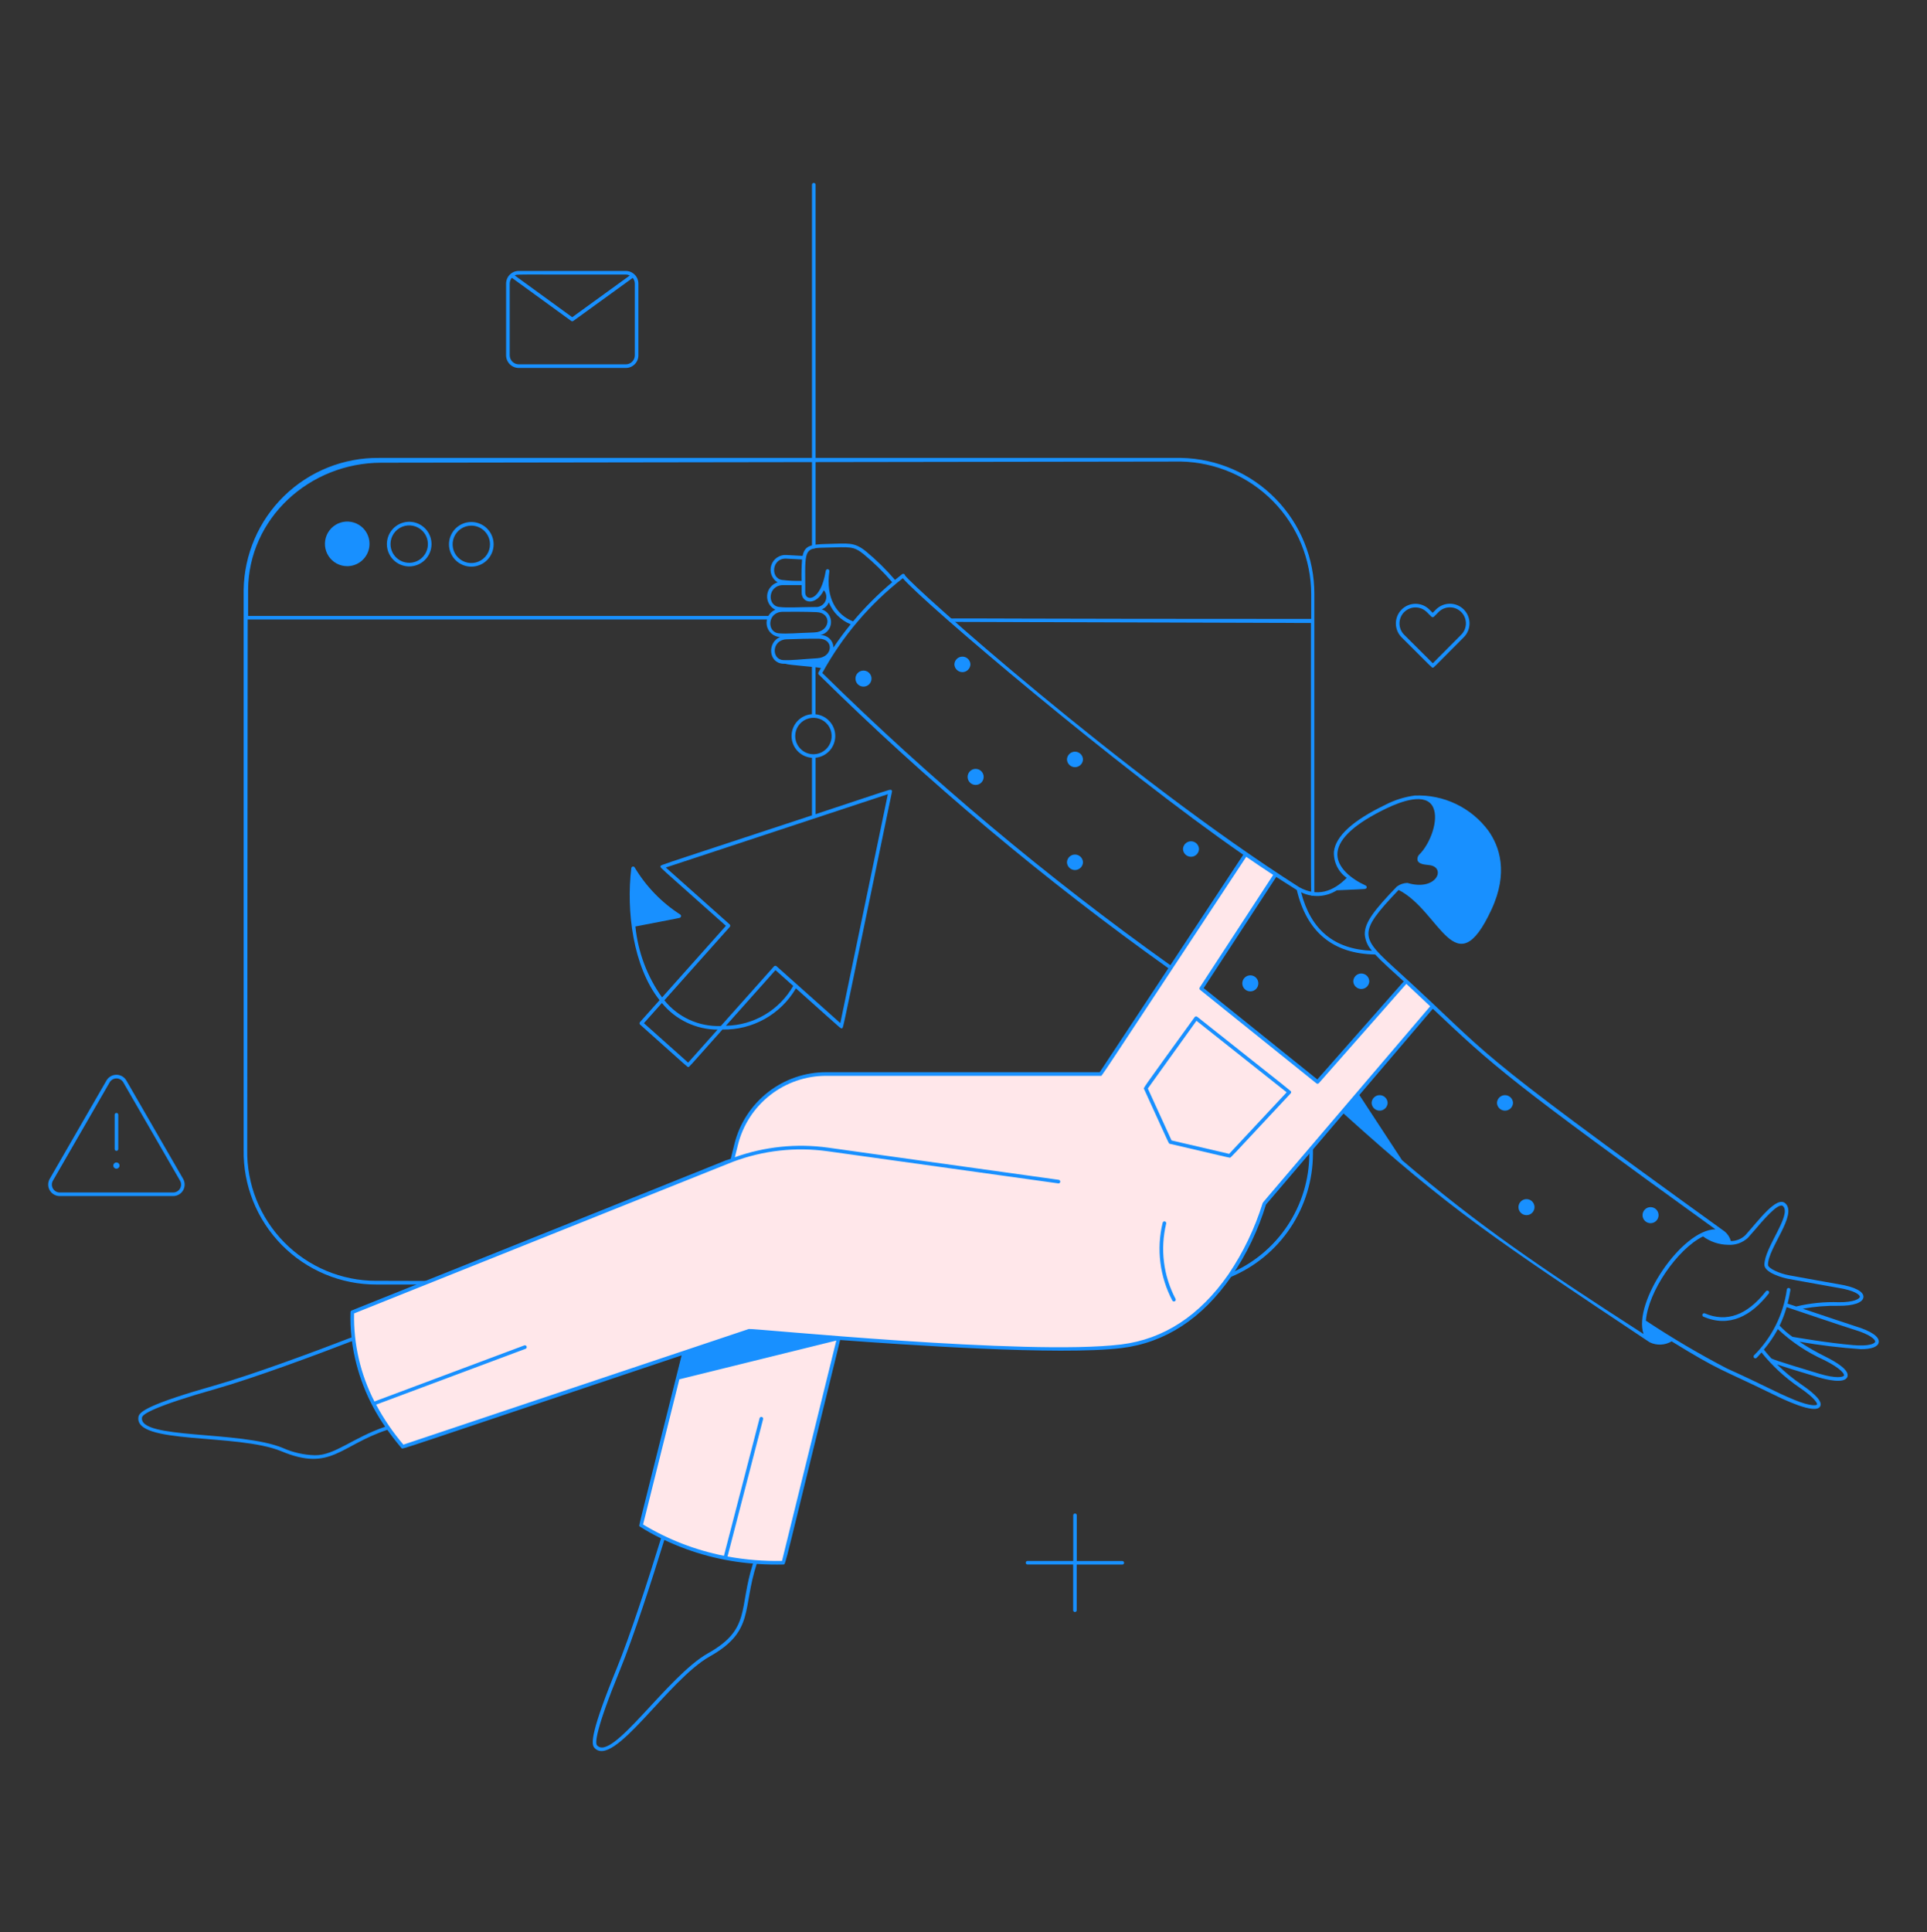 <svg width="400" height="401" viewBox="0 0 400 401" fill="none" xmlns="http://www.w3.org/2000/svg">
<rect x="0" y="0" width="400" height="401" fill="#333333" stroke="none"/>
<path d="M174.106 277.696L162.624 324.314C152.227 324.652 141.956 321.961 133.06 316.568L140.71 285.948L174.106 277.696Z" fill="#FFE7EA"/>
<path d="M272.536 238.417C272.536 238.318 272.496 238.222 272.426 238.152C272.355 238.081 272.26 238.042 272.16 238.042C272.06 238.042 271.965 238.081 271.894 238.152C271.824 238.222 271.784 238.318 271.784 238.417V239.448C271.77 244.772 270.185 249.973 267.228 254.401C264.272 258.829 260.074 262.286 255.162 264.339C255.07 264.378 254.997 264.452 254.959 264.544C254.922 264.637 254.922 264.74 254.961 264.833C255 264.925 255.073 264.997 255.166 265.035C255.258 265.073 255.362 265.072 255.454 265.033C260.503 262.924 264.818 259.371 267.856 254.82C270.895 250.268 272.523 244.922 272.536 239.45V238.417Z" fill="#1890ff"/>
<path d="M245.188 95.034H78.72C71.353 94.949 64.254 97.789 58.978 102.931C53.702 108.073 50.68 115.097 50.576 122.464V238.628C50.519 242.28 51.189 245.907 52.547 249.298C53.906 252.689 55.925 255.775 58.489 258.378C61.052 260.98 64.107 263.046 67.477 264.456C70.847 265.866 74.463 266.591 78.116 266.59H88.354C88.454 266.59 88.549 266.55 88.62 266.479C88.69 266.409 88.73 266.313 88.73 266.214C88.73 266.114 88.69 266.018 88.62 265.948C88.549 265.877 88.454 265.838 88.354 265.838C76.908 265.812 78.14 265.81 78.06 265.818C74.511 265.816 70.998 265.108 67.725 263.736C64.452 262.363 61.485 260.353 58.997 257.823C56.508 255.293 54.548 252.293 53.23 248.998C51.912 245.703 51.263 242.178 51.32 238.63L51.42 128.57H159.69C160.348 128.57 159.908 127.828 159.702 127.828H51.502V122.468C51.562 107.564 64.272 96.032 79.162 96.032L245.174 95.788C252.372 95.944 259.224 98.907 264.268 104.044C269.312 109.181 272.149 116.086 272.174 123.286V128.45C211.374 128.45 199.454 128.296 197.196 128.36C196.524 128.38 197.136 129.062 197.344 129.064L272.12 129.296C272.12 190.08 272.062 185.866 272.344 185.866C272.544 185.866 272.828 185.7 272.828 185.492V123.292C272.845 115.898 269.957 108.794 264.788 103.509C259.618 98.224 252.58 95.18 245.188 95.034Z" fill="#1890ff"/>
<path d="M75.368 109.611C74.832 109.071 74.17 108.67 73.442 108.446C72.713 108.222 71.941 108.181 71.193 108.327C70.446 108.473 69.745 108.801 69.154 109.282C68.564 109.763 68.101 110.382 67.807 111.085C67.513 111.788 67.396 112.552 67.468 113.311C67.54 114.069 67.798 114.798 68.219 115.433C68.64 116.068 69.211 116.59 69.882 116.951C70.553 117.312 71.302 117.503 72.064 117.505C72.978 117.505 73.872 117.234 74.633 116.727C75.393 116.22 75.987 115.5 76.341 114.657C76.693 113.814 76.789 112.885 76.616 111.987C76.443 111.09 76.009 110.263 75.368 109.611Z" fill="#1890ff"/>
<path d="M84.932 117.554C84.016 117.552 83.12 117.278 82.359 116.768C81.598 116.257 81.005 115.532 80.657 114.684C80.308 113.837 80.218 112.905 80.399 112.006C80.58 111.108 81.024 110.283 81.674 109.637C82.324 108.991 83.151 108.552 84.05 108.376C84.95 108.2 85.881 108.295 86.727 108.648C87.573 109.002 88.294 109.598 88.801 110.362C89.307 111.126 89.576 112.023 89.572 112.94C89.568 114.166 89.077 115.342 88.207 116.207C87.337 117.072 86.159 117.556 84.932 117.554ZM81.062 112.908C81.059 113.546 81.214 114.175 81.512 114.739C81.811 115.303 82.244 115.785 82.773 116.142C83.302 116.499 83.912 116.719 84.547 116.784C85.181 116.849 85.823 116.757 86.413 116.515C87.004 116.273 87.526 115.889 87.932 115.397C88.339 114.905 88.618 114.32 88.745 113.695C88.871 113.069 88.842 112.422 88.659 111.81C88.475 111.199 88.144 110.642 87.694 110.19C87.154 109.644 86.464 109.27 85.712 109.117C84.96 108.964 84.179 109.037 83.468 109.328C82.758 109.62 82.15 110.115 81.721 110.752C81.293 111.39 81.064 112.14 81.062 112.908Z" fill="#1890ff"/>
<path d="M97.824 117.601C96.907 117.6 96.012 117.326 95.251 116.816C94.49 116.305 93.897 115.58 93.549 114.732C93.2 113.885 93.11 112.953 93.291 112.054C93.472 111.156 93.916 110.331 94.566 109.685C95.216 109.039 96.043 108.6 96.942 108.424C97.842 108.248 98.773 108.342 99.619 108.696C100.465 109.05 101.186 109.646 101.693 110.41C102.199 111.174 102.468 112.071 102.464 112.987C102.459 114.214 101.968 115.389 101.098 116.254C100.228 117.119 99.051 117.604 97.824 117.601ZM97.84 109.091C97.073 109.09 96.322 109.316 95.683 109.741C95.045 110.165 94.546 110.77 94.251 111.478C93.956 112.186 93.877 112.966 94.025 113.719C94.173 114.472 94.54 115.164 95.081 115.708C95.623 116.252 96.313 116.623 97.065 116.775C97.817 116.926 98.597 116.852 99.307 116.56C100.016 116.269 100.624 115.773 101.052 115.137C101.48 114.5 101.71 113.751 101.712 112.983C101.714 112.473 101.616 111.968 101.422 111.496C101.229 111.024 100.944 110.595 100.584 110.233C100.225 109.872 99.797 109.585 99.326 109.389C98.855 109.193 98.35 109.092 97.84 109.091Z" fill="#1890ff"/>
<path d="M168.548 113.46V38.334C168.548 38.234 168.588 38.138 168.658 38.068C168.729 37.997 168.824 37.958 168.924 37.958C169.024 37.958 169.119 37.997 169.19 38.068C169.26 38.138 169.3 38.234 169.3 38.334V113.46C169.3 113.559 169.26 113.655 169.19 113.725C169.119 113.796 169.024 113.836 168.924 113.836C168.824 113.836 168.729 113.796 168.658 113.725C168.588 113.655 168.548 113.559 168.548 113.46Z" fill="#1890ff"/>
<path d="M184.536 163.951C183.536 164.221 180.322 165.329 169.3 168.967V157.259C170.42 157.147 171.458 156.623 172.212 155.788C172.966 154.953 173.383 153.867 173.382 152.742C173.38 151.617 172.961 150.532 172.204 149.699C171.447 148.866 170.408 148.345 169.288 148.235V138.109C169.288 138.01 169.248 137.914 169.178 137.844C169.107 137.773 169.012 137.733 168.912 137.733C168.812 137.733 168.717 137.773 168.646 137.844C168.576 137.914 168.536 138.01 168.536 138.109V148.221C167.388 148.299 166.313 148.811 165.528 149.652C164.743 150.493 164.307 151.601 164.309 152.751C164.31 153.901 164.749 155.008 165.536 155.847C166.323 156.686 167.4 157.195 168.548 157.269V169.213C144.698 177.091 138.918 178.943 137.532 179.481C137.01 179.681 136.932 179.821 137.332 180.219C138.068 180.955 140.826 183.359 150.68 192.143L137.43 206.999C134.333 202.661 132.426 197.586 131.9 192.281C141.462 190.407 140.94 190.575 141.214 190.423C141.265 190.388 141.306 190.34 141.334 190.285C141.362 190.229 141.376 190.168 141.375 190.106C141.373 190.044 141.357 189.983 141.326 189.929C141.296 189.875 141.252 189.829 141.2 189.795C137.332 187.311 134.093 183.964 131.738 180.015C131.697 179.949 131.636 179.898 131.564 179.868C131.492 179.838 131.413 179.831 131.337 179.848C131.261 179.865 131.192 179.906 131.14 179.964C131.088 180.021 131.055 180.094 131.046 180.171C129.972 188.997 131.378 200.597 136.908 207.571L132.85 212.119C132.817 212.156 132.792 212.2 132.776 212.246C132.759 212.293 132.752 212.343 132.755 212.392C132.758 212.441 132.771 212.49 132.793 212.534C132.815 212.579 132.845 212.619 132.882 212.651C143.356 222.001 142.66 221.451 142.882 221.435C143.104 221.419 142.598 221.919 149.958 213.667C153.032 213.729 156.066 212.97 158.748 211.467C161.43 209.964 163.662 207.773 165.214 205.119C171.378 210.615 173.462 212.519 174.214 213.143C174.684 213.529 174.854 213.577 175.014 212.993C175.452 211.335 177.086 203.193 185.156 164.317C185.222 164.063 185.078 163.805 184.536 163.951ZM165.068 152.751C165.068 152.007 165.287 151.279 165.699 150.658C166.111 150.038 166.697 149.553 167.383 149.264C168.07 148.975 168.826 148.896 169.558 149.035C170.289 149.174 170.963 149.527 171.495 150.047C172.028 150.568 172.394 151.235 172.549 151.963C172.704 152.691 172.641 153.449 172.367 154.142C172.093 154.834 171.62 155.43 171.009 155.855C170.398 156.28 169.674 156.516 168.93 156.531H168.85C167.847 156.53 166.886 156.131 166.177 155.421C165.468 154.712 165.069 153.75 165.068 152.747V152.751ZM142.838 220.533L133.662 212.345L137.392 208.163C138.793 209.878 140.555 211.261 142.553 212.216C144.55 213.17 146.734 213.672 148.948 213.685L142.838 220.533ZM150.666 212.887L160.972 201.335L164.65 204.615C163.237 207.088 161.204 209.15 158.752 210.6C156.3 212.049 153.514 212.835 150.666 212.881V212.887ZM174.43 212.329L161.192 200.529C161.155 200.496 161.112 200.471 161.065 200.454C161.019 200.438 160.969 200.431 160.92 200.434C160.87 200.437 160.822 200.449 160.777 200.471C160.733 200.492 160.693 200.522 160.66 200.559L149.622 212.935C147.388 213.02 145.165 212.581 143.131 211.655C141.096 210.728 139.306 209.338 137.904 207.597L151.484 192.373C151.517 192.337 151.543 192.294 151.559 192.247C151.575 192.2 151.582 192.151 151.579 192.101C151.577 192.052 151.564 192.003 151.543 191.959C151.521 191.914 151.491 191.874 151.454 191.841L138.208 180.041L184.298 164.823L174.43 212.329Z" fill="#1890ff"/>
<path d="M297.4 208.81L262.456 249.81C260.86 255.108 258.449 260.125 255.31 264.682C250.672 271.368 243.46 278.066 232.808 279.388C216.76 281.388 171.086 277.446 155.572 276.172L83.6 300.282C76.692 292.631 72.946 282.642 73.122 272.336C73.122 272.336 151.748 240.86 152 240.768L152.818 237.486C153.859 233.315 156.265 229.612 159.653 226.966C163.041 224.32 167.217 222.884 171.516 222.886H228.478L258.59 177.286C260.701 178.744 262.772 180.138 264.804 181.466L249.354 205.134L273.486 224.534L291.9 203.646L297.4 208.81Z" fill="#FFE7EA"/>
<path d="M38.01 244.648L26.234 224.248C26.024 223.885 25.723 223.583 25.36 223.374C24.997 223.164 24.585 223.054 24.166 223.054C23.747 223.054 23.335 223.164 22.972 223.374C22.609 223.583 22.308 223.885 22.098 224.248L10.322 244.648C10.112 245.011 10.001 245.424 10.002 245.844C10.002 246.264 10.113 246.676 10.324 247.039C10.535 247.403 10.838 247.704 11.203 247.912C11.567 248.121 11.98 248.23 12.4 248.228H35.944C36.363 248.228 36.775 248.117 37.137 247.908C37.5 247.698 37.801 247.397 38.011 247.034C38.22 246.671 38.33 246.26 38.33 245.841C38.33 245.422 38.22 245.01 38.01 244.648ZM35.946 247.482H12.4C12.113 247.482 11.83 247.406 11.581 247.263C11.332 247.119 11.126 246.912 10.982 246.663C10.839 246.414 10.764 246.131 10.764 245.844C10.765 245.556 10.841 245.274 10.986 245.026L22.76 224.626C22.903 224.377 23.11 224.171 23.358 224.028C23.607 223.884 23.888 223.809 24.175 223.809C24.462 223.809 24.744 223.884 24.992 224.028C25.24 224.171 25.447 224.377 25.59 224.626L37.368 245.026C37.513 245.275 37.59 245.558 37.59 245.846C37.59 246.134 37.514 246.417 37.37 246.666C37.225 246.916 37.018 247.122 36.768 247.266C36.518 247.409 36.234 247.483 35.946 247.482Z" fill="#1890ff"/>
<path d="M23.8 238.466V231.35C23.8 231.25 23.84 231.154 23.91 231.084C23.981 231.013 24.076 230.974 24.176 230.974C24.276 230.974 24.371 231.013 24.442 231.084C24.512 231.154 24.552 231.25 24.552 231.35V238.466C24.552 238.565 24.512 238.661 24.442 238.731C24.371 238.802 24.276 238.842 24.176 238.842C24.076 238.842 23.981 238.802 23.91 238.731C23.84 238.661 23.8 238.565 23.8 238.466Z" fill="#1890ff"/>
<path d="M24.812 241.899C24.812 242.071 24.744 242.235 24.623 242.356C24.502 242.477 24.337 242.545 24.166 242.545C23.995 242.545 23.83 242.477 23.709 242.356C23.588 242.235 23.52 242.071 23.52 241.899C23.52 241.728 23.588 241.564 23.709 241.443C23.83 241.321 23.995 241.253 24.166 241.253C24.337 241.253 24.502 241.321 24.623 241.443C24.744 241.564 24.812 241.728 24.812 241.899Z" fill="#1890ff"/>
<path d="M232.966 323.968H223.516V314.504C223.52 314.453 223.513 314.402 223.496 314.354C223.479 314.306 223.453 314.262 223.418 314.224C223.383 314.187 223.341 314.157 223.295 314.137C223.248 314.117 223.198 314.106 223.147 314.106C223.096 314.106 223.046 314.117 222.999 314.137C222.952 314.157 222.911 314.187 222.876 314.224C222.841 314.262 222.815 314.306 222.798 314.354C222.781 314.402 222.774 314.453 222.778 314.504V323.956H213.312C213.261 323.952 213.21 323.959 213.162 323.975C213.114 323.992 213.07 324.019 213.033 324.053C212.996 324.088 212.966 324.13 212.946 324.177C212.925 324.223 212.915 324.274 212.915 324.325C212.915 324.375 212.925 324.426 212.946 324.472C212.966 324.519 212.996 324.561 213.033 324.596C213.07 324.63 213.114 324.657 213.162 324.674C213.21 324.69 213.261 324.697 213.312 324.694H222.762V334.158C222.758 334.208 222.765 334.259 222.782 334.307C222.799 334.355 222.825 334.399 222.86 334.437C222.895 334.474 222.936 334.504 222.983 334.524C223.03 334.544 223.08 334.555 223.131 334.555C223.182 334.555 223.232 334.544 223.279 334.524C223.325 334.504 223.367 334.474 223.402 334.437C223.437 334.399 223.463 334.355 223.48 334.307C223.497 334.259 223.504 334.208 223.5 334.158V324.708H232.964C233.013 324.708 233.061 324.698 233.106 324.68C233.151 324.661 233.191 324.634 233.226 324.6C233.26 324.566 233.288 324.525 233.306 324.48C233.325 324.435 233.335 324.387 233.335 324.339C233.335 324.29 233.326 324.242 233.307 324.197C233.289 324.152 233.262 324.111 233.227 324.077C233.193 324.042 233.152 324.015 233.107 323.996C233.063 323.977 233.015 323.968 232.966 323.968Z" fill="#1890ff"/>
<path d="M303.84 126.482C303.461 126.104 303.01 125.804 302.515 125.601C302.02 125.397 301.49 125.293 300.954 125.294C300.419 125.295 299.889 125.402 299.395 125.608C298.9 125.814 298.452 126.116 298.074 126.496L297.39 127.184L296.702 126.5C296.323 126.122 295.873 125.822 295.378 125.618C294.883 125.415 294.353 125.31 293.817 125.311C292.736 125.313 291.7 125.745 290.937 126.511C290.174 127.277 289.746 128.314 289.749 129.395C289.751 130.477 290.182 131.513 290.948 132.276C297.722 139.034 297.204 138.56 297.414 138.56C297.624 138.56 297.126 139.01 303.854 132.248C304.615 131.48 305.041 130.443 305.038 129.362C305.036 128.281 304.605 127.245 303.84 126.482ZM291.468 127.042C292.091 126.419 292.936 126.068 293.817 126.066C294.698 126.064 295.544 126.411 296.17 127.032L297.126 127.982C297.161 128.017 297.202 128.046 297.248 128.065C297.293 128.084 297.342 128.094 297.392 128.094C297.442 128.094 297.491 128.084 297.536 128.065C297.582 128.046 297.623 128.017 297.658 127.982L298.608 127.026C298.916 126.716 299.282 126.471 299.685 126.303C300.088 126.135 300.52 126.048 300.956 126.047C301.393 126.045 301.825 126.13 302.229 126.297C302.633 126.463 303 126.707 303.309 127.015C303.618 127.323 303.864 127.688 304.032 128.091C304.2 128.494 304.287 128.926 304.288 129.363C304.289 129.799 304.204 130.232 304.038 130.636C303.872 131.039 303.628 131.406 303.32 131.716L297.414 137.652L291.48 131.744C291.17 131.435 290.924 131.069 290.755 130.665C290.587 130.261 290.499 129.828 290.498 129.391C290.497 128.954 290.582 128.52 290.749 128.116C290.915 127.711 291.159 127.344 291.468 127.034V127.042Z" fill="#1890ff"/>
<path d="M129.892 56.23H107.692C107.347 56.228 107.004 56.294 106.685 56.425C106.365 56.556 106.075 56.749 105.83 56.992C105.584 57.236 105.39 57.525 105.257 57.844C105.124 58.162 105.055 58.504 105.054 58.849V73.719C105.053 74.065 105.12 74.408 105.251 74.728C105.382 75.048 105.575 75.34 105.818 75.585C106.062 75.831 106.352 76.026 106.671 76.159C106.99 76.293 107.332 76.362 107.678 76.364H129.878C129.899 76.366 129.921 76.366 129.942 76.364C130.629 76.353 131.284 76.073 131.765 75.583C132.247 75.094 132.517 74.434 132.516 73.748V58.882C132.518 58.535 132.452 58.191 132.321 57.871C132.19 57.55 131.998 57.258 131.754 57.011C131.51 56.765 131.22 56.569 130.901 56.435C130.581 56.301 130.239 56.231 129.892 56.23ZM129.892 56.981C130.181 56.983 130.466 57.051 130.724 57.181L118.782 65.832L106.854 57.166C107.386 56.904 105.582 56.981 129.892 56.981ZM129.878 75.609H107.678C107.179 75.607 106.702 75.406 106.351 75.052C106 74.698 105.804 74.218 105.806 73.719V58.852C105.808 58.412 105.964 57.987 106.248 57.651L118.568 66.603C118.633 66.649 118.71 66.674 118.789 66.674C118.868 66.674 118.945 66.649 119.01 66.603L131.344 57.672C131.622 58.009 131.774 58.434 131.772 58.871V73.742C131.771 73.989 131.722 74.234 131.626 74.462C131.531 74.69 131.391 74.897 131.215 75.07C131.038 75.244 130.83 75.381 130.6 75.474C130.371 75.566 130.125 75.612 129.878 75.609Z" fill="#1890ff"/>
<path d="M385.084 275.225C384.508 275.053 378.284 272.965 374.218 271.601C376.682 271.156 379.184 270.955 381.688 271.001C384.726 271.031 386.714 270.335 386.81 269.201C386.906 268.067 385.05 267.071 381.71 266.531C380.992 266.423 373.942 265.141 371.284 264.655C369.594 264.353 366.99 263.287 366.994 262.489C367.006 258.981 373.094 252.191 370.642 249.781C368.842 248.017 365.008 253.363 362.264 256.381C361.458 257.14 360.395 257.565 359.288 257.569C359.078 256.802 358.64 256.116 358.032 255.603C302.184 215.339 310.818 220.327 290.26 201.631C282.35 194.431 281.614 193.861 290.314 184.695C298.99 189.075 302.096 204.895 309.578 188.809C313.194 181.041 311.228 175.595 308.946 172.395C307.189 170.024 304.878 168.12 302.214 166.849C299.551 165.577 296.617 164.978 293.668 165.103C291.49 165.393 289.381 166.066 287.438 167.091C280.796 170.291 277.238 173.549 276.886 176.763C276.838 177.819 277.057 178.869 277.521 179.818C277.986 180.766 278.683 181.583 279.546 182.191C276.636 185.135 273.364 186.141 269.72 184.147C233.692 161.229 189.35 121.667 187.86 119.409C187.85 119.345 187.824 119.284 187.783 119.233C187.743 119.182 187.689 119.142 187.629 119.117C187.568 119.093 187.503 119.085 187.438 119.094C187.373 119.102 187.312 119.128 187.26 119.167C186.763 119.557 186.271 119.951 185.786 120.351C183.936 118.193 181.903 116.2 179.708 114.393C177.27 112.441 176.048 112.793 171.738 112.889C168.272 112.961 167.034 113.235 166.604 115.367C165.79 115.315 163.274 115.187 163.274 115.187C162.586 115.132 161.9 115.309 161.325 115.691C160.75 116.072 160.321 116.636 160.105 117.292C159.89 117.947 159.901 118.656 160.137 119.304C160.374 119.952 160.821 120.502 161.408 120.865C160.821 121.045 160.301 121.396 159.916 121.873C159.53 122.351 159.297 122.933 159.246 123.545C159.195 124.156 159.328 124.769 159.629 125.304C159.93 125.839 160.385 126.271 160.934 126.545C160.317 126.802 159.806 127.261 159.484 127.846C159.162 128.432 159.049 129.109 159.163 129.768C159.277 130.426 159.611 131.026 160.111 131.469C160.611 131.913 161.247 132.173 161.914 132.207C159.214 133.343 159.514 137.585 162.534 137.743C162.722 137.743 162.912 137.757 163.102 137.759C163.514 138.031 169.322 138.377 170.402 138.643C170.233 138.947 170.065 139.253 169.898 139.561C169.86 139.633 169.845 139.715 169.858 139.796C169.87 139.876 169.908 139.95 169.966 140.007C192.501 162.21 216.765 182.586 242.528 200.943L228.28 222.517H171.516C167.133 222.51 162.873 223.972 159.418 226.668C155.963 229.365 153.51 233.142 152.452 237.395L151.684 240.483C145.918 242.637 172.528 232.131 73.046 271.955C72.964 271.975 72.89 272.021 72.837 272.087C72.784 272.153 72.754 272.235 72.752 272.319C72.699 274.069 72.769 275.82 72.962 277.559C66 280.261 52.478 285.281 44.618 287.517C30.99 291.383 28.95 292.963 28.752 293.999C27.624 299.891 49.252 297.385 58.428 301.199C68.698 305.465 70.53 300.015 80.398 296.741C81.644 298.515 83.12 300.299 83.344 300.541C83.65 300.801 80.804 301.605 141.486 281.289C132.178 318.549 132.602 316.523 132.746 316.775C134.183 317.693 135.674 318.524 137.21 319.263C134.632 327.663 130.724 339.645 128.036 346.205C122.68 359.321 122.664 361.905 123.358 362.701C127.308 367.221 138.642 348.651 147.332 343.771C156.69 338.513 154.03 333.881 157.074 324.571C159.226 324.719 160.874 324.729 162.642 324.697C163.118 324.639 162.55 326.203 174.394 278.097C187.166 279.049 220.052 281.357 232.854 279.765C241.898 278.641 249.558 273.641 255.618 264.899C258.753 260.326 261.171 255.301 262.788 249.997L278.894 231.097C300.934 251.005 310.19 257.079 342.416 278.563C343.134 278.916 343.928 279.084 344.728 279.051C345.527 279.019 346.305 278.787 346.992 278.377C357.264 284.707 356.924 283.931 368.056 289.377C369.952 290.309 376.856 293.689 377.832 291.865C378.322 290.959 377.012 289.439 373.942 287.345C372.141 286.113 370.454 284.723 368.902 283.189C370.302 283.663 372.842 284.453 377.446 285.833C378.998 286.299 382.874 287.261 383.472 285.755C384 284.419 381.304 282.739 378.948 281.567C377.071 280.644 375.254 279.603 373.508 278.451C377.736 279.191 382 279.708 386.282 279.999C388.482 279.999 389.81 279.513 389.982 278.609C390.2 277.451 388.416 276.221 385.084 275.225ZM341.164 276.855C319.364 262.797 307.002 254.405 291.018 240.769L282.168 227.253L297.42 209.353C310.146 221.377 313.242 224.231 356.07 255.121C349.09 255.223 338.906 270.339 341.164 276.855ZM291.374 203.681L273.442 224.023L249.856 205.069L264.916 181.999L269.188 184.715C271.252 193.459 276.722 197.959 285.452 198.093C286.814 199.577 288.852 201.361 291.374 203.681ZM277.496 184.773C281.386 184.591 282.712 184.559 283.218 184.507C283.89 184.441 283.752 183.907 283.476 183.777C280.624 182.479 277.276 179.991 277.634 176.863C277.964 173.923 281.372 170.863 287.764 167.785C290.902 166.273 296.026 164.411 297.49 167.559C298.702 170.171 296.92 175.039 294.634 177.327C294.459 177.493 294.333 177.705 294.271 177.938C294.208 178.17 294.212 178.416 294.28 178.647C294.51 179.153 295.184 179.417 296.54 179.527C300.328 179.827 298.326 185.099 292.14 183.239C291.352 183.264 290.59 183.526 289.954 183.991C285.246 188.875 283.204 191.511 283.294 193.957C283.404 195.213 283.928 196.396 284.784 197.321C276.94 196.995 272.116 193.015 270.072 185.181C271.241 185.756 272.538 186.019 273.839 185.946C275.139 185.873 276.399 185.466 277.496 184.763V184.773ZM171.748 113.643C176.364 113.541 177.148 113.307 179.234 114.981C181.387 116.757 183.383 118.715 185.2 120.833C182.265 123.301 179.548 126.019 177.082 128.955C173.682 127.665 171.36 124.175 172.164 118.539C172.173 118.444 172.145 118.349 172.086 118.273C172.027 118.197 171.942 118.147 171.847 118.133C171.752 118.118 171.655 118.14 171.576 118.195C171.497 118.249 171.442 118.332 171.422 118.425C170.322 125.025 167.152 124.825 167.148 122.971C167.148 120.701 167.162 120.881 167.148 120.819C167.092 113.739 167.122 113.737 171.748 113.643ZM173 134.393C172.995 134.041 172.919 133.692 172.776 133.37C172.633 133.047 172.427 132.757 172.169 132.516C171.911 132.275 171.608 132.088 171.276 131.967C170.945 131.846 170.592 131.793 170.24 131.811C170.846 131.701 171.397 131.391 171.806 130.932C172.216 130.472 172.459 129.889 172.499 129.274C172.539 128.66 172.372 128.05 172.026 127.542C171.679 127.033 171.172 126.655 170.586 126.467C170.916 126.337 171.215 126.141 171.466 125.889C171.716 125.638 171.911 125.338 172.04 125.007C172.453 126.032 173.067 126.964 173.846 127.747C174.626 128.53 175.555 129.148 176.578 129.565C175.307 131.121 174.115 132.731 173 134.393ZM163.228 115.939C163.228 115.939 165.702 116.065 166.488 116.113C166.379 117.593 166.345 119.077 166.388 120.559C165.026 120.584 163.665 120.518 162.312 120.359C159.884 120.017 160.166 115.769 163.23 115.939H163.228ZM162.676 121.435C163.96 121.465 165.076 121.421 166.398 121.435V122.977C166.398 125.161 169.284 125.919 171.016 122.499C171.29 122.819 171.463 123.212 171.512 123.63C171.561 124.048 171.483 124.471 171.29 124.845C171.096 125.219 170.795 125.526 170.426 125.728C170.056 125.929 169.635 126.015 169.216 125.975C165.518 126.003 163.588 126.175 161.754 125.975C159.14 125.691 159.366 121.353 162.678 121.435H162.676ZM162.5 126.971C165.072 126.971 166.89 126.945 169.476 127.041C172.774 127.165 172.396 131.141 169.02 131.253C165.27 131.377 163.472 131.583 161.68 131.437C159.112 131.229 159.252 126.981 162.502 126.971H162.5ZM163.27 132.681C165.726 132.603 167.54 132.531 170.016 132.555C173.172 132.581 172.93 136.405 169.662 136.607C166.156 136.823 164.326 137.079 162.57 136.989C160.092 136.863 160.158 132.779 163.27 132.681ZM170.692 139.665C174.866 132.042 180.554 125.352 187.406 120.005C191.652 125.043 232.356 159.605 258.074 177.389L242.94 200.315C217.293 182.04 193.134 161.761 170.692 139.667V139.665ZM65.354 302.015C63.065 301.952 60.81 301.441 58.718 300.511C49.918 296.847 28.598 298.761 29.49 294.141C29.608 293.529 31.756 291.941 44.824 288.241C52.642 286.023 66.024 281.053 73.052 278.331C73.906 284.719 76.27 290.811 79.948 296.103C73.222 298.385 69.482 302.081 65.354 302.015ZM146.964 343.113C138.564 347.827 127.032 365.763 123.924 362.205C123.524 361.735 123.596 359.067 128.734 346.489C131.418 339.935 135.314 328.009 137.896 319.593C143.68 322.334 149.915 323.998 156.296 324.501C153.302 333.853 155.93 338.081 146.964 343.113ZM151.018 323.029L158.4 294.517C158.423 294.422 158.407 294.321 158.357 294.236C158.306 294.152 158.224 294.09 158.128 294.066C158.033 294.041 157.932 294.055 157.846 294.104C157.761 294.154 157.698 294.234 157.672 294.329L150.272 322.887C144.343 321.708 138.663 319.509 133.486 316.387L141.014 286.259L173.6 278.211L162.328 323.941C158.537 324.021 154.747 323.715 151.018 323.029ZM255 264.469C249.066 273.027 241.584 277.921 232.762 279.017C213.362 281.429 156 275.593 155.43 275.817L83.732 299.817C81.556 297.259 79.658 294.476 78.072 291.515L109.098 279.925C109.19 279.889 109.263 279.818 109.303 279.728C109.343 279.638 109.346 279.536 109.312 279.444C109.277 279.352 109.208 279.277 109.118 279.235C109.029 279.193 108.927 279.189 108.834 279.221L77.722 290.861C74.818 285.214 73.367 278.932 73.5 272.583L152.184 241.095C158.43 238.757 165.16 238.01 171.766 238.923L219.716 245.603C219.811 245.602 219.901 245.566 219.97 245.5C220.039 245.435 220.08 245.347 220.087 245.253C220.093 245.158 220.063 245.065 220.004 244.991C219.945 244.918 219.86 244.869 219.766 244.855L171.87 238.177C165.36 237.279 158.729 237.96 152.538 240.163L153.184 237.577C154.201 233.487 156.559 229.855 159.882 227.262C163.205 224.669 167.301 223.264 171.516 223.271H228.478C228.8 223.271 226.662 226.335 258.694 177.819C260.628 179.153 262.506 180.419 264.284 181.579L249.04 204.935C248.989 205.013 248.969 205.108 248.983 205.2C248.998 205.292 249.047 205.375 249.12 205.433L273.25 224.833C273.325 224.894 273.421 224.924 273.518 224.915C273.614 224.907 273.704 224.862 273.768 224.789L291.924 204.189L296.872 208.841C262.91 248.697 262.188 249.463 262.104 249.671C260.475 254.926 258.081 259.912 255 264.469ZM373.518 287.957C376.838 290.221 377.278 291.299 377.17 291.499C377.086 291.653 375.988 291.967 372.452 290.517C368.112 288.717 366.422 287.591 358.436 283.991C352.67 280.985 347.066 277.677 341.646 274.083C342.128 268.095 348.114 259.269 353.506 256.601C355.015 257.712 356.833 258.322 358.706 258.345C359.455 258.397 360.206 258.295 360.914 258.045C361.621 257.796 362.271 257.405 362.822 256.895C363.346 256.317 363.902 255.675 364.464 255.023C365.43 253.905 369.148 249.361 370.116 250.321C371.974 252.145 366.254 258.899 366.244 262.487C366.244 264.159 370.178 265.223 371.152 265.397C373.812 265.883 380.874 267.167 381.594 267.277C384.918 267.813 386.1 268.705 386.064 269.141C386.032 269.515 384.902 270.291 381.696 270.255C378.736 270.147 375.776 270.442 372.896 271.133L372.864 271.147L371.064 270.547C371.288 269.667 371.484 268.731 371.648 267.727C371.663 267.629 371.639 267.53 371.581 267.449C371.523 267.369 371.435 267.315 371.337 267.299C371.24 267.283 371.139 267.306 371.059 267.364C370.978 267.421 370.923 267.508 370.906 267.605C370.202 272.787 367.808 277.591 364.096 281.273C364.046 281.327 364.013 281.394 364.001 281.467C363.989 281.539 363.998 281.613 364.028 281.68C364.057 281.747 364.105 281.805 364.166 281.845C364.227 281.885 364.299 281.907 364.372 281.907C364.572 281.907 364.632 281.845 365.642 280.683C367.894 283.483 370.548 285.934 373.518 287.957ZM382.772 285.469C382.642 285.795 381.172 286.157 377.662 285.103C375.368 284.413 368.462 282.341 367.702 281.935C366.926 281.091 366.394 280.421 366.138 280.089C367.251 278.777 368.223 277.352 369.04 275.837C371.853 278.488 375.089 280.651 378.614 282.237C382.324 284.081 382.872 285.215 382.772 285.469ZM389.242 278.457C389.162 278.875 387.86 279.435 384.704 279.161C379.406 278.703 372.934 277.587 372.076 277.437C371.111 276.757 370.216 275.982 369.406 275.123C370.002 273.885 370.488 272.598 370.86 271.275C371.06 271.345 383.08 275.413 384.86 275.945C388.214 276.947 389.326 278.017 389.242 278.457Z" fill="#1890ff"/>
<path d="M367.162 268.436C367.216 268.357 367.239 268.26 367.225 268.166C367.21 268.071 367.16 267.985 367.085 267.926C367.01 267.867 366.915 267.839 366.82 267.847C366.724 267.856 366.636 267.9 366.572 267.972C362.67 272.952 358.402 274.5 353.886 272.572C353.841 272.552 353.792 272.542 353.742 272.541C353.693 272.541 353.644 272.55 353.598 272.568C353.552 272.587 353.51 272.614 353.475 272.649C353.44 272.683 353.411 272.724 353.392 272.77C353.373 272.815 353.362 272.864 353.362 272.913C353.361 272.963 353.37 273.012 353.389 273.058C353.407 273.104 353.434 273.145 353.469 273.181C353.503 273.216 353.545 273.244 353.59 273.264C359 275.572 363.51 273.1 367.162 268.436Z" fill="#1890ff"/>
<path d="M340.95 252.191C340.95 252.633 341.126 253.057 341.438 253.369C341.75 253.682 342.174 253.857 342.616 253.857C343.058 253.857 343.482 253.682 343.794 253.369C344.106 253.057 344.282 252.633 344.282 252.191C344.282 251.75 344.106 251.326 343.794 251.013C343.482 250.701 343.058 250.525 342.616 250.525C342.174 250.525 341.75 250.701 341.438 251.013C341.126 251.326 340.95 251.75 340.95 252.191Z" fill="#1890ff"/>
<path d="M315.2 250.526C315.2 250.967 315.376 251.391 315.688 251.704C316 252.016 316.424 252.192 316.866 252.192C317.308 252.192 317.732 252.016 318.044 251.704C318.356 251.391 318.532 250.967 318.532 250.526C318.532 250.084 318.356 249.66 318.044 249.348C317.732 249.035 317.308 248.86 316.866 248.86C316.424 248.86 316 249.035 315.688 249.348C315.376 249.66 315.2 250.084 315.2 250.526Z" fill="#1890ff"/>
<path d="M310.738 228.891C310.753 229.323 310.935 229.732 311.246 230.032C311.556 230.332 311.971 230.5 312.403 230.5C312.835 230.5 313.25 230.332 313.56 230.032C313.871 229.732 314.053 229.323 314.068 228.891C314.053 228.46 313.871 228.051 313.56 227.751C313.25 227.451 312.835 227.283 312.403 227.283C311.971 227.283 311.556 227.451 311.246 227.751C310.935 228.051 310.753 228.46 310.738 228.891Z" fill="#1890ff"/>
<path d="M284.712 228.891C284.727 229.323 284.909 229.732 285.22 230.032C285.53 230.332 285.945 230.5 286.377 230.5C286.809 230.5 287.224 230.332 287.534 230.032C287.845 229.732 288.027 229.323 288.042 228.891C288.027 228.46 287.845 228.051 287.534 227.751C287.224 227.451 286.809 227.283 286.377 227.283C285.945 227.283 285.53 227.451 285.22 227.751C284.909 228.051 284.727 228.46 284.712 228.891Z" fill="#1890ff"/>
<path d="M280.904 203.645C280.919 204.077 281.101 204.486 281.412 204.786C281.722 205.086 282.137 205.254 282.569 205.254C283.001 205.254 283.416 205.086 283.726 204.786C284.037 204.486 284.219 204.077 284.234 203.645C284.219 203.214 284.037 202.805 283.726 202.505C283.416 202.205 283.001 202.037 282.569 202.037C282.137 202.037 281.722 202.205 281.412 202.505C281.101 202.805 280.919 203.214 280.904 203.645Z" fill="#1890ff"/>
<path d="M257.874 204.082C257.874 204.523 258.05 204.947 258.362 205.26C258.674 205.572 259.098 205.748 259.54 205.748C259.982 205.748 260.406 205.572 260.718 205.26C261.03 204.947 261.206 204.523 261.206 204.082C261.206 203.64 261.03 203.216 260.718 202.903C260.406 202.591 259.982 202.416 259.54 202.416C259.098 202.416 258.674 202.591 258.362 202.903C258.05 203.216 257.874 203.64 257.874 204.082Z" fill="#1890ff"/>
<path d="M245.56 176.205C245.575 176.637 245.757 177.046 246.068 177.346C246.378 177.646 246.793 177.814 247.225 177.814C247.657 177.814 248.072 177.646 248.382 177.346C248.693 177.046 248.875 176.637 248.89 176.205C248.875 175.774 248.693 175.365 248.382 175.065C248.072 174.765 247.657 174.597 247.225 174.597C246.793 174.597 246.378 174.765 246.068 175.065C245.757 175.365 245.575 175.774 245.56 176.205Z" fill="#1890ff"/>
<path d="M221.474 178.957C221.489 179.389 221.671 179.798 221.982 180.098C222.292 180.398 222.707 180.566 223.139 180.566C223.571 180.566 223.986 180.398 224.296 180.098C224.607 179.798 224.789 179.389 224.804 178.957C224.789 178.526 224.607 178.117 224.296 177.817C223.986 177.517 223.571 177.349 223.139 177.349C222.707 177.349 222.292 177.517 221.982 177.817C221.671 178.117 221.489 178.526 221.474 178.957Z" fill="#1890ff"/>
<path d="M221.474 157.608C221.489 158.039 221.671 158.448 221.982 158.748C222.292 159.048 222.707 159.216 223.139 159.216C223.571 159.216 223.986 159.048 224.296 158.748C224.607 158.448 224.789 158.039 224.804 157.608C224.789 157.176 224.607 156.767 224.296 156.467C223.986 156.167 223.571 155.999 223.139 155.999C222.707 155.999 222.292 156.167 221.982 156.467C221.671 156.767 221.489 157.176 221.474 157.608Z" fill="#1890ff"/>
<path d="M200.854 161.236C200.854 161.677 201.03 162.101 201.342 162.414C201.654 162.726 202.078 162.902 202.52 162.902C202.962 162.902 203.386 162.726 203.698 162.414C204.01 162.101 204.186 161.677 204.186 161.236C204.186 160.794 204.01 160.37 203.698 160.058C203.386 159.745 202.962 159.57 202.52 159.57C202.078 159.57 201.654 159.745 201.342 160.058C201.03 160.37 200.854 160.794 200.854 161.236Z" fill="#1890ff"/>
<path d="M201.438 137.881C201.423 137.45 201.241 137.041 200.93 136.741C200.62 136.441 200.205 136.273 199.773 136.273C199.341 136.273 198.926 136.441 198.616 136.741C198.305 137.041 198.123 137.45 198.108 137.881C198.123 138.313 198.305 138.722 198.616 139.022C198.926 139.322 199.341 139.49 199.773 139.49C200.205 139.49 200.62 139.322 200.93 139.022C201.241 138.722 201.423 138.313 201.438 137.881Z" fill="#1890ff"/>
<path d="M177.574 140.833C177.574 141.275 177.75 141.699 178.062 142.012C178.374 142.324 178.798 142.499 179.24 142.499C179.682 142.499 180.106 142.324 180.418 142.012C180.73 141.699 180.906 141.275 180.906 140.833C180.906 140.392 180.73 139.968 180.418 139.655C180.106 139.343 179.682 139.167 179.24 139.167C178.798 139.167 178.374 139.343 178.062 139.655C177.75 139.968 177.574 140.392 177.574 140.833Z" fill="#1890ff"/>
<path d="M242.07 253.952C242.097 253.855 242.084 253.752 242.034 253.665C241.985 253.578 241.903 253.514 241.806 253.488C241.709 253.461 241.606 253.474 241.519 253.524C241.432 253.573 241.369 253.655 241.342 253.752C240.02 259.196 240.732 264.936 243.342 269.894C243.385 269.984 243.462 270.053 243.557 270.086C243.651 270.119 243.754 270.113 243.844 270.07C243.934 270.026 244.003 269.949 244.036 269.855C244.069 269.761 244.063 269.658 244.02 269.568C241.491 264.773 240.797 259.221 242.07 253.952Z" fill="#1890ff"/>
<path d="M268.01 226.632C267.99 226.378 269.178 227.432 248.52 211.02C248.48 210.987 248.434 210.964 248.385 210.95C248.336 210.936 248.285 210.933 248.234 210.94C248.183 210.947 248.135 210.964 248.091 210.99C248.047 211.017 248.01 211.052 247.98 211.094C236.548 226.894 237.358 225.742 237.49 226.03C242.964 237.968 242.556 237.316 242.836 237.38C253.036 239.742 255.062 240.258 255.274 240.258C255.528 240.258 254.714 241.018 267.908 226.918C267.944 226.88 267.972 226.835 267.99 226.785C268.007 226.736 268.014 226.684 268.01 226.632ZM255.148 239.466L243.186 236.682L238.264 225.906L248.362 211.846L267.08 226.694L255.148 239.466Z" fill="#1890ff"/>
</svg>
